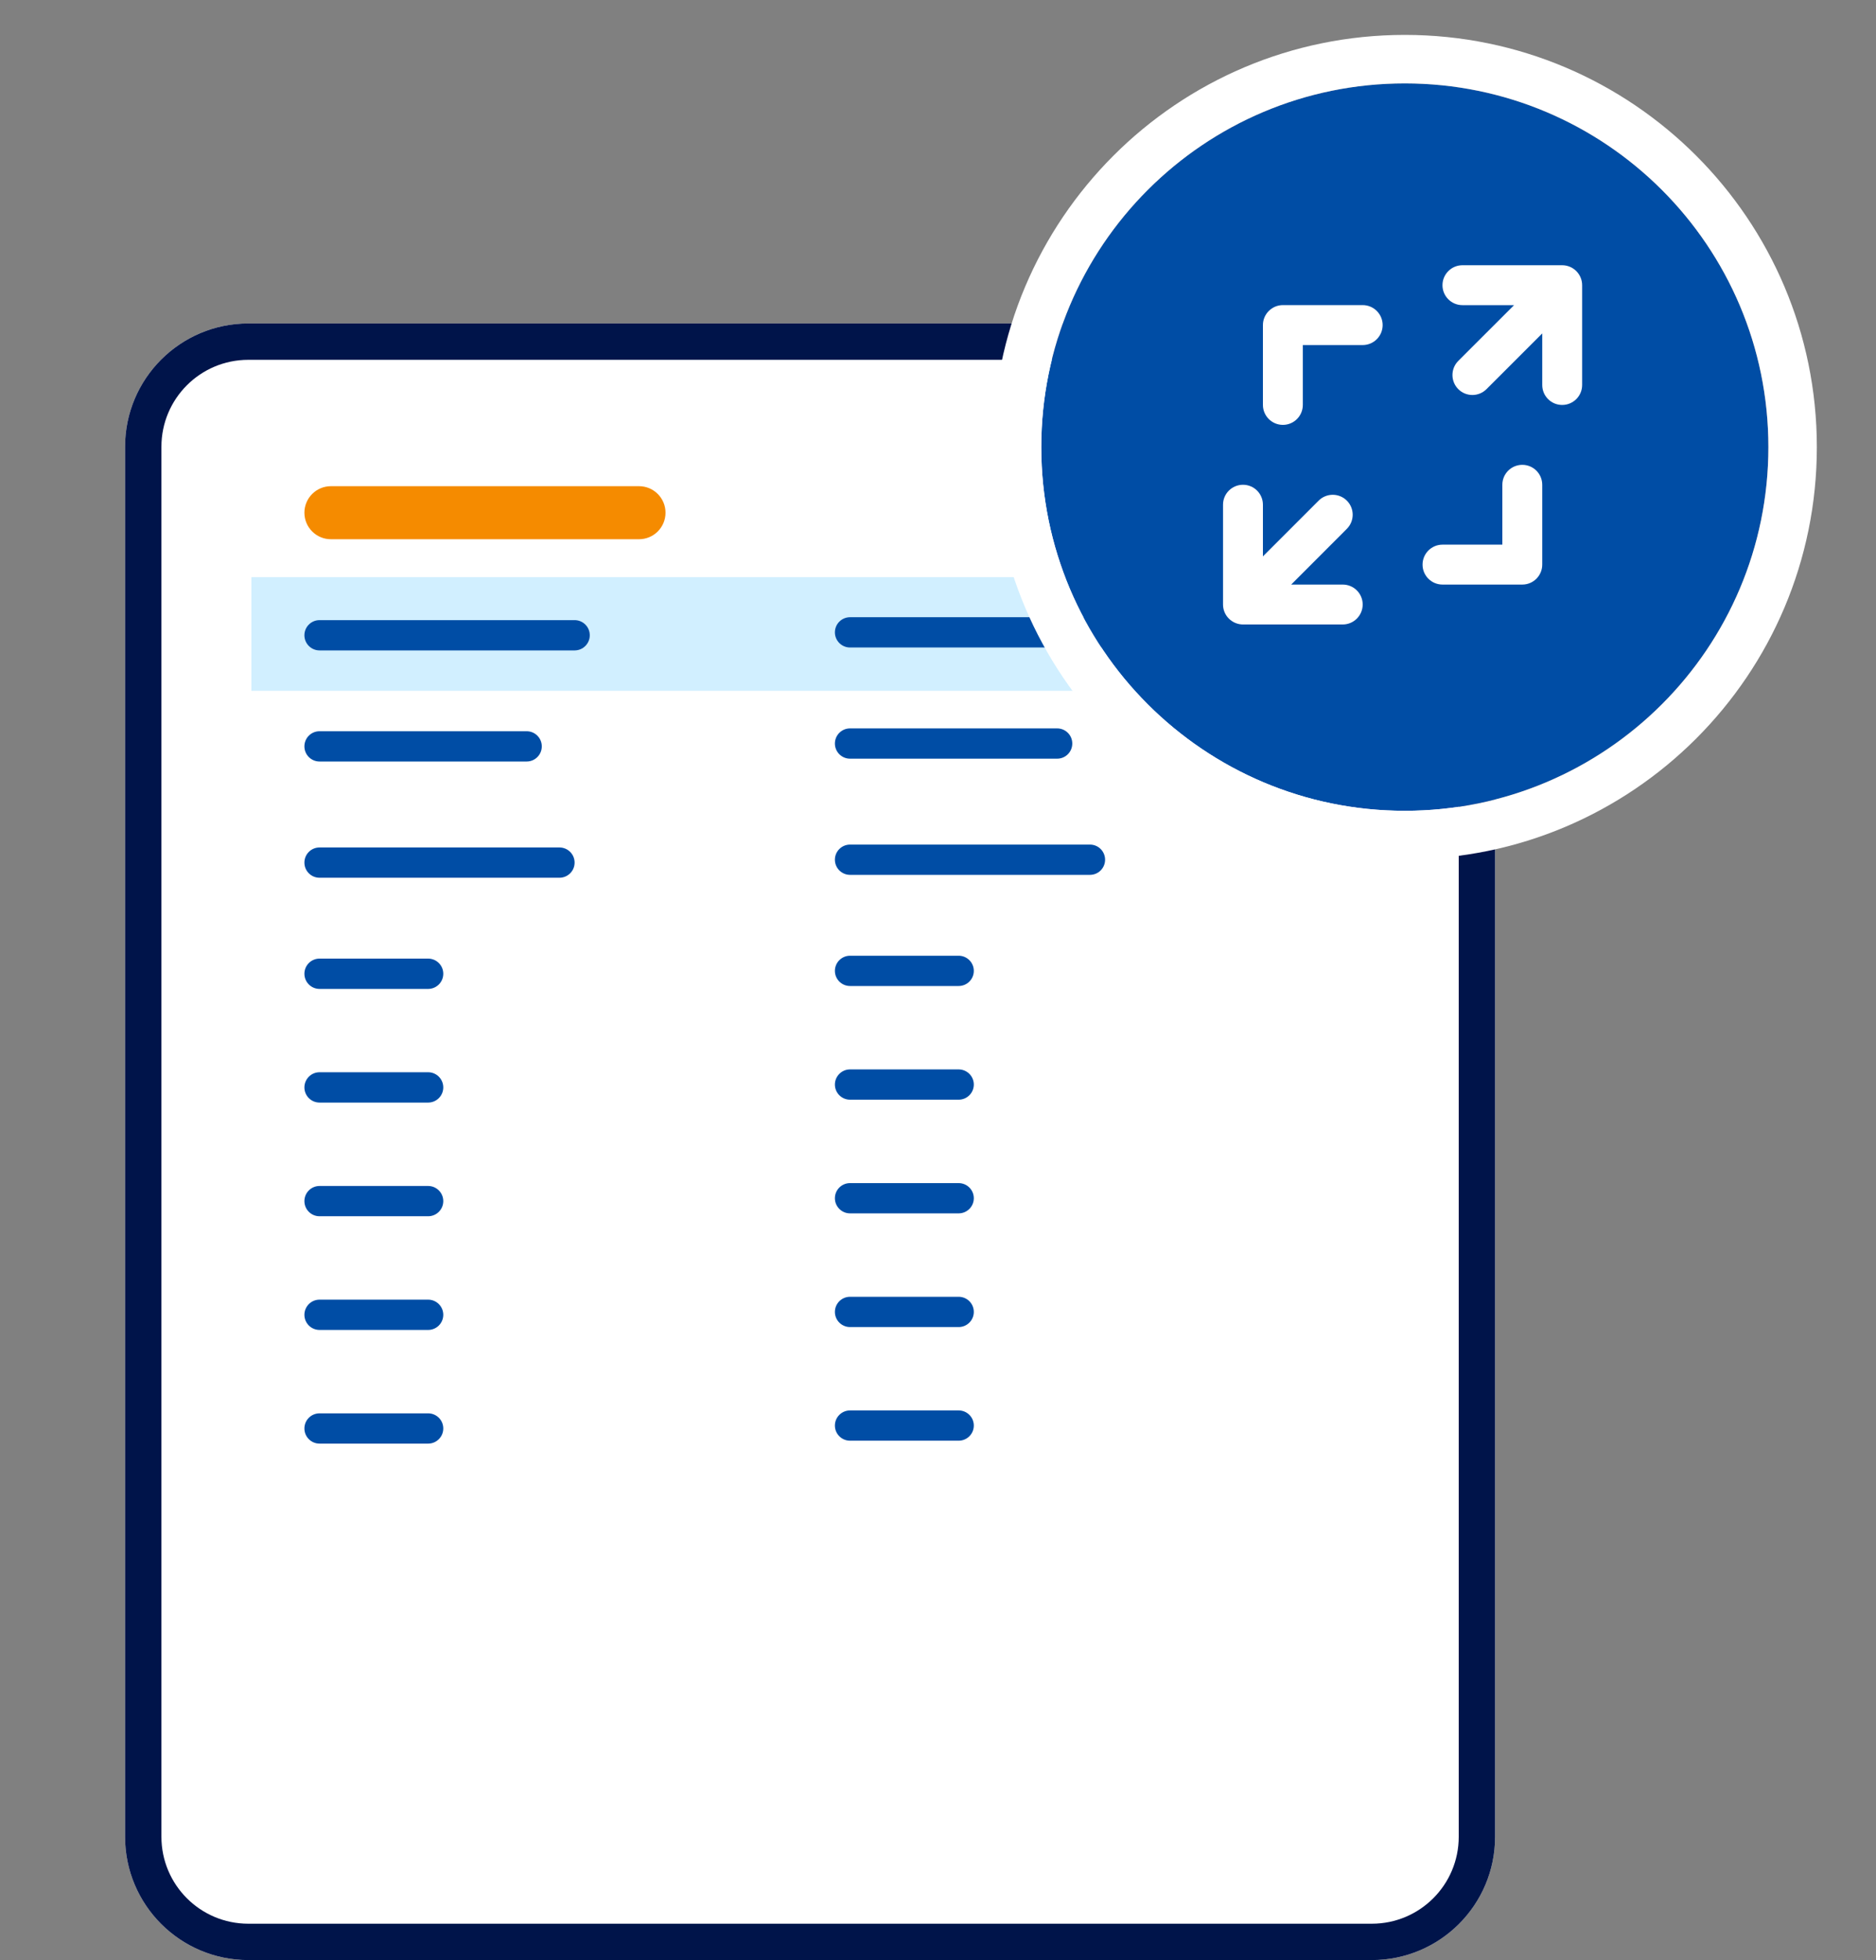 <svg width="45" height="47" viewBox="0 0 45 47" fill="none" xmlns="http://www.w3.org/2000/svg">
<rect x="0" y="0" width="45" height="47" fill="#808080" stroke="none"/>
<path d="M32.906 7.756H5.957C4.324 7.756 3 9.08 3 10.713V44.043C3 45.676 4.324 47 5.957 47H32.906C34.539 47 35.863 45.676 35.863 44.043V10.713C35.863 9.08 34.539 7.756 32.906 7.756Z" fill="white"/>
<path fill-rule="evenodd" clip-rule="evenodd" d="M32.906 8.628H5.957C4.805 8.628 3.872 9.561 3.872 10.713V44.043C3.872 45.195 4.805 46.128 5.957 46.128H32.906C34.057 46.128 34.991 45.195 34.991 44.043V10.713C34.991 9.561 34.057 8.628 32.906 8.628ZM5.957 7.756H32.906C34.539 7.756 35.863 9.08 35.863 10.713V44.043C35.863 45.676 34.539 47 32.906 47H5.957C4.324 47 3 45.676 3 44.043V10.713C3 9.08 4.324 7.756 5.957 7.756Z" fill="#00144A"/>
<path fill-rule="evenodd" clip-rule="evenodd" d="M6.03 10.932C6.03 10.798 6.062 10.689 6.1 10.689H28.478C28.517 10.689 28.548 10.798 28.548 10.932V43.823C28.548 43.957 28.517 44.065 28.478 44.065H6.1C6.062 44.065 6.03 43.962 6.03 43.823V10.932Z" fill="white"/>
<path d="M28.548 13.839H6.03V16.565H28.548V13.839Z" fill="#D1EFFF"/>
<path d="M15.328 11.658H7.938C7.587 11.658 7.302 11.943 7.302 12.294C7.302 12.646 7.587 12.93 7.938 12.93H15.328C15.679 12.93 15.964 12.646 15.964 12.294C15.964 11.943 15.679 11.658 15.328 11.658Z" fill="#F58B00"/>
<path d="M13.784 14.87H7.665C7.464 14.87 7.302 15.032 7.302 15.233C7.302 15.433 7.464 15.596 7.665 15.596H13.784C13.984 15.596 14.147 15.433 14.147 15.233C14.147 15.032 13.984 14.87 13.784 14.87Z" fill="#004DA5"/>
<path d="M12.633 17.534H7.665C7.464 17.534 7.302 17.696 7.302 17.897C7.302 18.098 7.464 18.26 7.665 18.26H12.633C12.833 18.26 12.996 18.098 12.996 17.897C12.996 17.696 12.833 17.534 12.633 17.534Z" fill="#004DA5"/>
<path d="M13.419 20.321H7.665C7.464 20.321 7.302 20.483 7.302 20.684C7.302 20.885 7.464 21.047 7.665 21.047H13.419C13.62 21.047 13.783 20.885 13.783 20.684C13.783 20.483 13.62 20.321 13.419 20.321Z" fill="#004DA5"/>
<path d="M10.27 22.986H7.665C7.464 22.986 7.302 23.149 7.302 23.349C7.302 23.55 7.464 23.713 7.665 23.713H10.27C10.47 23.713 10.633 23.55 10.633 23.349C10.633 23.149 10.47 22.986 10.27 22.986Z" fill="#004DA5"/>
<path d="M10.27 25.711H7.665C7.464 25.711 7.302 25.874 7.302 26.075C7.302 26.275 7.464 26.438 7.665 26.438H10.27C10.47 26.438 10.633 26.275 10.633 26.075C10.633 25.874 10.47 25.711 10.27 25.711Z" fill="#004DA5"/>
<path d="M10.27 31.164H7.665C7.464 31.164 7.302 31.327 7.302 31.527C7.302 31.728 7.464 31.89 7.665 31.89H10.27C10.47 31.89 10.633 31.728 10.633 31.527C10.633 31.327 10.47 31.164 10.27 31.164Z" fill="#004DA5"/>
<path d="M10.27 28.438H7.665C7.464 28.438 7.302 28.601 7.302 28.801C7.302 29.002 7.464 29.164 7.665 29.164H10.27C10.47 29.164 10.633 29.002 10.633 28.801C10.633 28.601 10.47 28.438 10.27 28.438Z" fill="#004DA5"/>
<path d="M10.27 33.89H7.665C7.464 33.89 7.302 34.052 7.302 34.253C7.302 34.453 7.464 34.616 7.665 34.616H10.27C10.47 34.616 10.633 34.453 10.633 34.253C10.633 34.052 10.47 33.89 10.27 33.89Z" fill="#004DA5"/>
<path d="M26.509 14.8H20.39C20.19 14.8 20.027 14.962 20.027 15.163C20.027 15.364 20.19 15.526 20.39 15.526H26.509C26.71 15.526 26.872 15.364 26.872 15.163C26.872 14.962 26.71 14.8 26.509 14.8Z" fill="#004DA5"/>
<path d="M25.358 17.466H20.39C20.19 17.466 20.027 17.628 20.027 17.829C20.027 18.03 20.19 18.192 20.39 18.192H25.358C25.559 18.192 25.721 18.03 25.721 17.829C25.721 17.628 25.559 17.466 25.358 17.466Z" fill="#004DA5"/>
<path d="M26.145 20.252H20.39C20.19 20.252 20.027 20.414 20.027 20.615C20.027 20.815 20.19 20.978 20.39 20.978H26.145C26.346 20.978 26.508 20.815 26.508 20.615C26.508 20.414 26.346 20.252 26.145 20.252Z" fill="#004DA5"/>
<path d="M22.995 22.917H20.39C20.19 22.917 20.027 23.08 20.027 23.28C20.027 23.481 20.19 23.643 20.39 23.643H22.995C23.196 23.643 23.359 23.481 23.359 23.28C23.359 23.08 23.196 22.917 22.995 22.917Z" fill="#004DA5"/>
<path d="M22.995 25.643H20.39C20.19 25.643 20.027 25.806 20.027 26.006C20.027 26.207 20.19 26.369 20.39 26.369H22.995C23.196 26.369 23.359 26.207 23.359 26.006C23.359 25.806 23.196 25.643 22.995 25.643Z" fill="#004DA5"/>
<path d="M22.995 31.095H20.39C20.19 31.095 20.027 31.257 20.027 31.458C20.027 31.659 20.19 31.821 20.39 31.821H22.995C23.196 31.821 23.359 31.659 23.359 31.458C23.359 31.257 23.196 31.095 22.995 31.095Z" fill="#004DA5"/>
<path d="M22.995 28.369H20.39C20.19 28.369 20.027 28.531 20.027 28.732C20.027 28.932 20.19 29.095 20.39 29.095H22.995C23.196 29.095 23.359 28.932 23.359 28.732C23.359 28.531 23.196 28.369 22.995 28.369Z" fill="#004DA5"/>
<path d="M22.995 33.82H20.39C20.19 33.82 20.027 33.982 20.027 34.183C20.027 34.384 20.19 34.546 20.39 34.546H22.995C23.196 34.546 23.359 34.384 23.359 34.183C23.359 33.982 23.196 33.82 22.995 33.82Z" fill="#004DA5"/>
<path d="M33.697 19.442C38.514 19.442 42.418 15.537 42.418 10.721C42.418 5.904 38.514 2 33.697 2C28.881 2 24.977 5.904 24.977 10.721C24.977 15.537 28.881 19.442 33.697 19.442Z" fill="#004DA5"/>
<path fill-rule="evenodd" clip-rule="evenodd" d="M43.581 10.721C43.581 16.18 39.156 20.605 33.698 20.605C28.239 20.605 23.814 16.18 23.814 10.721C23.814 5.263 28.239 0.837 33.698 0.837C39.156 0.837 43.581 5.263 43.581 10.721ZM42.419 10.721C42.419 15.538 38.514 19.442 33.698 19.442C28.881 19.442 24.977 15.538 24.977 10.721C24.977 5.905 28.881 2 33.698 2C38.514 2 42.419 5.905 42.419 10.721Z" fill="white"/>
<path fill-rule="evenodd" clip-rule="evenodd" d="M35.08 6.36C34.815 6.36 34.601 6.575 34.601 6.839C34.601 7.103 34.815 7.317 35.08 7.317H36.318L34.98 8.654C34.794 8.841 34.794 9.144 34.98 9.331C35.167 9.518 35.47 9.518 35.657 9.331L36.994 7.995V9.232C36.994 9.496 37.208 9.71 37.472 9.71C37.737 9.71 37.951 9.496 37.951 9.232V6.839C37.951 6.575 37.737 6.36 37.472 6.36H35.08ZM32.307 12.004C32.494 12.191 32.494 12.494 32.307 12.681L30.972 14.017H32.208C32.473 14.017 32.687 14.231 32.687 14.495C32.687 14.759 32.473 14.974 32.208 14.974H29.816C29.689 14.974 29.567 14.923 29.477 14.833C29.387 14.744 29.337 14.622 29.337 14.495V12.102C29.337 11.838 29.551 11.624 29.816 11.624C30.08 11.624 30.294 11.838 30.294 12.102V13.341L31.631 12.004C31.817 11.818 32.12 11.818 32.307 12.004ZM30.294 7.795C30.294 7.531 30.509 7.316 30.773 7.316H32.687C32.951 7.316 33.166 7.531 33.166 7.795C33.166 8.059 32.951 8.274 32.687 8.274H31.251V9.709C31.251 9.974 31.037 10.188 30.773 10.188C30.509 10.188 30.294 9.974 30.294 9.709V7.795ZM36.994 11.625C36.994 11.36 36.78 11.146 36.516 11.146C36.251 11.146 36.037 11.36 36.037 11.625V13.06H34.601C34.337 13.06 34.123 13.275 34.123 13.539C34.123 13.803 34.337 14.017 34.601 14.017H36.516C36.78 14.017 36.994 13.803 36.994 13.539V11.625Z" fill="white"/>
</svg>
